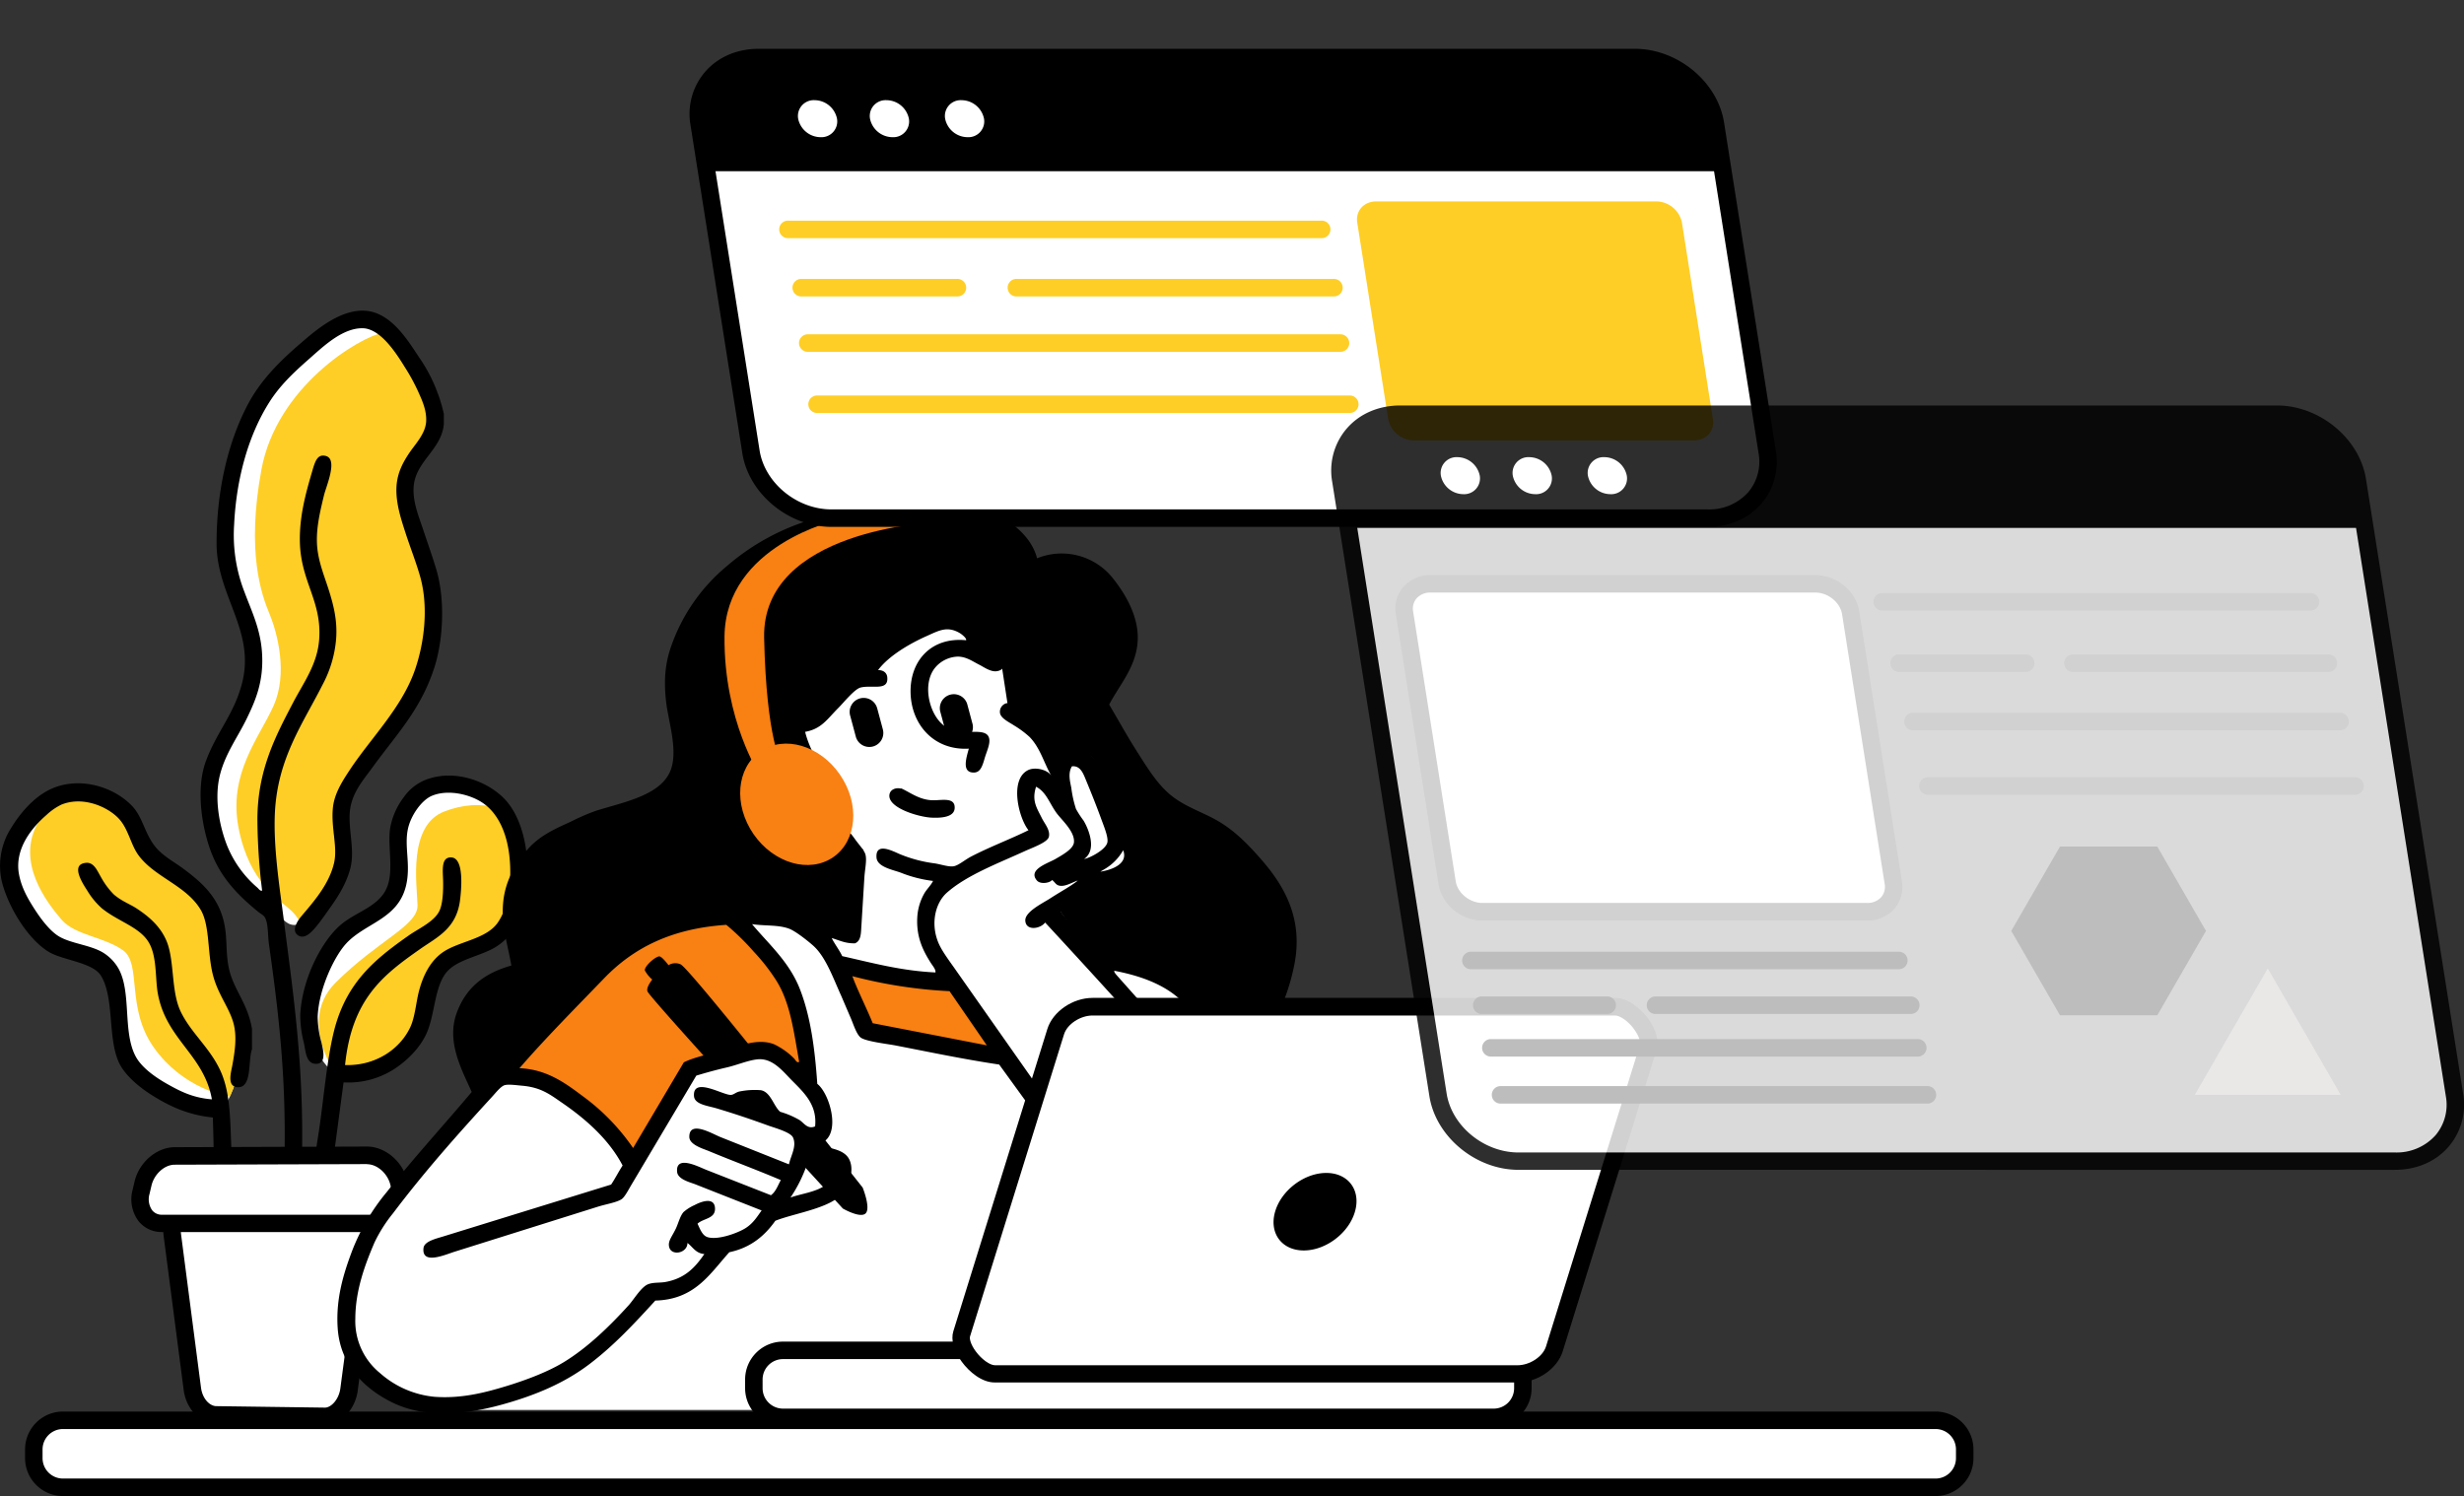 <?xml version="1.0" encoding="UTF-8"?> <svg xmlns="http://www.w3.org/2000/svg" xmlns:v="https://vecta.io/nano" viewBox="0 0 799.01 485.17"><rect x="0" y="0" width="799.01" height="485.17" fill="#333333" stroke="none"/><style>.Q{fill:#fff}.R{fill-rule:evenodd}.S{clip-rule:evenodd}.T{fill:#fece26}</style><defs><clipPath id="A" transform="translate(0 15.83)"><path d="M125.55 330.46c9.31-1.37 10.75-16.69 12.39-26.27s8.91-8.05 19.3-14.37 11.53-28.78 8-40.14-15.48-14.23-27.37-9.67-8.9 23.68-8.71 30.34-12.68 11.25-26.53 25.09 2.4 35 6.77 37.59 6.83-1.2 16.15-2.57z" fill="none" class="S"></path></clipPath><clipPath id="B" transform="translate(0 15.83)"><path d="M78.9 321c.06-10.6-2.74-11.93-5.66-17.58s-.83-16.35-4.54-24.94-12.91-11.25-18.14-16.07-8.18-15-15.87-20.41-21.26 1.09-29.11 14.17 3 26.61 7.37 31.75 13.88 5.59 20 10 .81 18.64 10 31.56 23 16 26.65 16.07 9.25-13.94 9.3-24.55z" class="Q S"></path></clipPath><clipPath id="C" transform="translate(0 15.83)"><path d="M68.78 247.95c-3.51-17.77 6.73-29.43 11.34-39.88s1.28-23.35-1.33-29.67-7.57-20-2.64-46.87 31.53-42.82 39.5-44.41 19.38 15.54 24.76 22.11-3.76 18.1-8.32 28.35 6.16 24.62 8.88 42.52-10.23 37.35-18.33 46.11-10.13 13.22-10.4 25.7-4.56 22.92-12.09 29.86S90 278.59 86 274.78s-13.71-9.07-17.22-26.83z" class="Q S"></path></clipPath><clipPath id="D" transform="translate(0 15.83)"><path d="M556.26 24.33l16.79 106.38c1.88 11.87-6.75 21.49-19.28 21.49H269.58c-12.52 0-24.19-9.62-26.07-21.49L226.72 24.33C224.84 12.46 233.48 2.84 246 2.84h284.19c12.53 0 24.19 9.62 26.07 21.49z" fill="none" class="S"></path></clipPath><clipPath id="E" transform="translate(0 15.83)"><path d="M764.44 140l31.49 199.25c1.87 11.86-6.76 21.48-19.29 21.48H492.39c-12.53 0-24.19-9.62-26.07-21.48L434.83 140c-1.88-11.86 6.76-21.48 19.28-21.48h284.25c12.53-.01 24.2 9.6 26.08 21.48z" fill="none" class="S"></path></clipPath></defs><path d="M125.55 346.29c9.31-1.37 10.75-16.69 12.39-26.27s8.91-8.05 19.3-14.37 11.53-28.78 8-40.14-15.48-14.23-27.37-9.67-8.9 23.68-8.71 30.34-9.35 9.57-23.2 23.41-4.61 33.75 3.45 39.27c4.2 2.88 6.82-1.2 16.14-2.57z" class="Q R"></path><g clip-path="url(#A)" class="R T"><path d="M131.78 353.69c9.32-1.37 10.76-16.7 12.4-26.29s8.91-8.06 19.31-14.38 11.54-28.8 8-40.18-15.49-14.24-27.39-9.68-8.9 23.7-8.71 30.37-12.66 11.3-26.53 25.11 2.41 35 6.78 37.62 6.82-1.2 16.14-2.57z"></path></g><g class="R"><path d="M170.42 290.74q.31-2.44.61-4.87c.52-9.84-1.56-19.74-6.52-25.75s-15.62-10.63-25.14-7.68a15.6 15.6 0 0 0-8.36 6 23.27 23.27 0 0 0-4.49 10.11c-1 6.55 1.79 15.36-2 21.08-3.25 4.86-9.49 6.43-14 10.26-6.13 5.17-12.68 17.67-13.16 29.41a36.28 36.28 0 0 0 1.18 8.91c.6 2.82.69 6.92 4.11 6.79s2-5 1.61-6.85a32.07 32.07 0 0 1-1.25-8.34c.33-9.08 5.4-19.64 9.23-23.8 6.27-6.82 17-7.86 19.5-19.1 1.46-6.6-.67-12.29.52-18 .94-4.51 4.51-9.48 7.82-10.84 5.4-2.23 12.63-.37 16.64 2.44 4.78 3.35 7.54 9.49 8.41 16.65s.23 16.3-3.68 22c-3.76 5.5-12.84 6.09-18 9.77-3.83 2.75-6.29 7.26-7.7 12.95-.81 3.28-1.23 8.12-2.72 11.28-3.5 7.39-11.59 12.56-21.13 12.24 2.2-21.58 12.5-29.32 24.48-37.72 5.38-3.77 11.64-6.53 12.8-15.74.48-3.79 1.35-13.7-2.85-13.88-3.37-.14-2.72 4.26-2.64 7.48s-.07 7.61-1.23 9.94c-1.74 3.5-6.8 5.7-9.93 7.91-10.45 7.37-20.18 14.9-24.2 30.9-2.5 10-3.48 23.76-5.23 34.58-.93 5.72-1.47 11.88-2.2 17.82-.52 4.2-2.89 14.67 1.38 15 3.92.32 3.32-6.83 3.79-10.58l5.34-40.09a27.45 27.45 0 0 0 16.33-4.26c4.08-2.65 8.37-6.72 10.58-11.64 2.84-6.29 2.51-15.68 6.89-20.28 3.65-3.84 10.91-4.83 15.62-7.78 5.48-3.46 7.7-8.32 9.59-16.32z"></path><path d="M78.9 336.83c.06-10.6-2.74-11.93-5.66-17.58s-.83-16.35-4.54-24.94-12.91-11.25-18.14-16.07-8.18-15-15.87-20.41S13.43 258.92 5.58 272s3 26.61 7.37 31.75 13.88 5.59 20 10 .81 18.64 10 31.56 23 16 26.65 16.07 9.25-13.94 9.3-24.55z" class="Q"></path></g><g clip-path="url(#B)" class="R T"><path d="M85.94 331.28c.06-10.6-2.75-11.93-5.68-17.57s-.83-16.34-4.54-24.94-12.92-11.26-18.16-16.07-8.19-15-15.89-20.41-21.28 1.09-29.13 14.17 3 26.61 7.38 31.75 13.89 5.59 20 10 .82 18.63 10 31.56S73 355.83 76.67 355.83s9.21-14 9.27-24.55z"></path></g><g class="R"><path d="M81.71 340.26v-6.61c-1.31-7.73-5.06-11.6-7-17.76-1.56-5-1-10-1.7-14.74-1.4-9.56-7.17-14.68-13.61-19.46-3.1-2.3-6.82-4.2-9.26-7.37-3.31-4.31-3.92-9.45-7.37-13-6.57-6.83-18.77-9.95-28-4.53-4.41 2.59-8.2 6.9-11.15 11.71a22.71 22.71 0 0 0-2.78 18.33c2.29 8 8.26 17.64 14.74 21.73 4.62 2.92 14.5 3.45 17.2 7.93 4.44 7.4 2 20.55 6 28.54 2.07 4 6.59 7.71 10.58 10.2 5.75 3.6 11.65 6.36 19.66 7.18.69 20.82.34 41.94-.57 62.55-.13 3-.36 6.18 3 5.86 2-.19 2.29-1.9 2.46-5.1.38-7.54.75-16.1.75-22.3 0-10.37.79-20.09.38-30.43-.43-10.71-.33-19.41-4-26.65-3.5-7-9.28-11.66-12.47-18.33-3.05-6.38-2-16-4.35-22.3-1.94-5.1-5.88-8.46-10-11.15-2.12-1.38-4.9-2.36-7.37-4.54a25 25 0 0 1-4.16-5.67c-1.13-1.87-2.17-4.73-4.73-4.53-5.16.4-1.4 6.33.38 9.07a24.48 24.48 0 0 0 4.66 5.65c5.37 4.4 12.64 6.14 15.49 11.53 2.4 4.53 1.85 11.2 2.65 15.87 2.59 15.15 15 20 17.57 34.58-6-.48-10-2.45-14.36-4.91-3.86-2.16-8.41-5.32-10.39-9.07-4.21-8-1.29-20.67-5.48-28.34a14.6 14.6 0 0 0-5.1-5.29c-4.09-2.46-10.46-2.91-14.36-5.29-3-1.84-5.88-5.8-7.75-8.69-2.25-3.49-4.28-7-5.1-11.34-1.61-8.47 4.48-15.48 8.88-19.27a19.45 19.45 0 0 1 4.91-3.4c7.22-2.89 15.32.94 18.71 4.72 3 3.34 3.72 8.28 6.24 11.72 5.25 7.17 15.55 9.79 20.22 17.77 3 5.19 2.08 14.29 4 21.35 1.72 6.46 5.72 11 6.8 16.25.81 3.95.28 8-.57 12.66-.42 2.31-1.83 6.84 1.51 7.18 5 .49 3.49-8.48 4.84-12.31z"></path><path d="M68.78 263.78c-3.51-17.77 6.73-29.43 11.34-39.88s1.28-23.35-1.33-29.67-7.57-20-2.64-46.87 31.53-42.82 39.5-44.41 19.38 15.54 24.76 22.11-3.76 18.1-8.32 28.35 6.16 24.62 8.88 42.52-10.23 37.35-18.33 46.11-10.13 13.22-10.4 25.7-4.56 22.92-12.09 29.86S90 294.42 86 290.61s-13.71-9.07-17.22-26.83z" class="Q"></path></g><g clip-path="url(#C)" class="R T"><path d="M77.39 268.66c-3.52-17.77 6.73-29.43 11.35-39.83s1.29-23.34-1.32-29.67-7.59-20-2.65-46.86 31.57-42.86 39.55-44.47 19.41 15.54 24.79 22.11-3.77 18.1-8.33 28.34 6.17 24.62 8.89 42.52-10.24 37.34-18.35 46.11-10.14 13.22-10.41 25.7-4.56 22.92-12.11 29.86-10.18-3.19-14.19-7-13.71-9.05-17.22-26.81z"></path></g><path d="M143.93 137.47v-3.21a51.94 51.94 0 0 0-8.13-18.52c-3.33-5.06-7.18-11.13-12.85-13.79-9.53-4.48-20 4.66-25.32 9.26-6.72 5.76-13 11.93-17.2 19.84-6.15 11.59-10.2 27.23-10.2 45.16 0 16.94 12.57 28.16 8.31 45.16-2.53 10.1-8.09 15.68-11.72 25.32-3.72 9.89-.94 23.74 2.27 31.18 3.31 7.65 8.61 12.9 14.55 17.76 1.1.9 2 1.16 2.45 2.27.94 2.18.73 5.45 1.13 8.32 2.81 19.79 5.11 39 5.11 61.41s-1.15 41.88-2.84 63.49c-.27 3.4-.34 6.78 2.45 6.8 2.47 0 3-3 3.21-6.23 1.5-21.62 2.85-41.45 2.85-63.68 0-26.32-3.17-47.75-6-69.92-1.47-11.33-3.41-23.9-2.84-34.77.94-17.64 9.23-28.91 15.5-41.38A37.93 37.93 0 0 0 109 207.2c.45-6.12-.88-11.08-2.45-16.06-1.48-4.69-3.62-9.6-3.78-15.31-.15-5.17 1.11-10.27 2.27-15.12.71-3 4.68-11.86.57-12.85-2.56-.62-3.35 1.4-4.35 4.91-2 6.85-4.32 14.82-4 23.62.51 12.58 7.14 18.68 6.24 31-.58 8-5 13.91-8.32 20.22-5.75 11-11.67 22-11.71 38.17A197.76 197.76 0 0 0 85 288.83c-.63.23-1.17-.64-1.51-.94a35.4 35.4 0 0 1-9.83-13.61c-2.44-6.18-4.34-15.38-2.27-23.24 1.83-6.92 5.8-12.14 8.69-18.14 2.79-5.78 5.4-11.8 4.91-20.79-.43-8-3.42-13.93-5.67-20a50.9 50.9 0 0 1-3.4-21.92c.73-15.36 4.79-29.36 11.51-39.9 3.27-5.12 7.44-9.16 12.28-13.42 4.38-3.84 9.63-9 15.49-10.2a11.2 11.2 0 0 1 3-.19c5.43.64 10.12 7.79 13 12.47a63.65 63.65 0 0 1 4.35 7.93c1.32 2.92 2.85 6.21 2.64 9.83-.23 4-3.65 7.46-5.48 10.2-2 3-4 6.53-4.16 11.34-.17 5.22 1.58 10.33 3 14.74 1.51 4.62 3.27 9.11 4.53 13.42 3 10 1.58 21.87-1.51 30.8-4.3 12.4-14.31 22.12-21.16 32.5-2.45 3.71-5.07 7.77-5.48 12.47-.58 6.61 1.62 12.55.38 17.76-1.62 6.84-6.48 12.34-10.59 17.2-1.51 1.79-3.07 4.6-1.32 6 2.29 1.89 4.81-1 6.42-3s3-4.05 4.16-5.67c2.24-3.14 5.23-7.56 6.62-12.85 1.5-5.77-.59-12.08-.19-18 .42-6.29 4.36-10.58 7.37-14.74 7.67-10.61 15.85-18.84 20.22-32.88 2.75-8.85 3.31-21.56.57-31-1.2-4.14-2.8-8.56-4.35-13.23-1.4-4.23-3.69-9.56-3-14.74 1.08-7.75 9.02-11.46 9.71-19.56z" class="R"></path><path d="M55.94 400.83l6.45 49.58c.63 4.82 4.13 8.48 7.85 8.4l35.21.48c3.64-.08 7.1-3.92 7.75-8.69l6.6-50.13c1.06-8-2.09-14.79-7.14-14.78l-49.23.14c-5.21 0-8.54 7-7.49 15z" class="Q"></path><path d="M70.3 461.69c-5.21.16-9.91-4.64-10.73-10.86l-6.45-49.58c-.78-6 .54-11.64 3.55-15.06a8.85 8.85 0 0 1 6.75-3.22l49.23-.07a8.53 8.53 0 0 1 6.53 3.11c2.94 3.35 4.21 8.91 3.42 14.88l-6.6 50.13c-.83 6.13-5.44 11-10.6 11.15zm42.35-73.13l-49.22.07a3.26 3.26 0 0 0-2.5 1.29c-1.88 2.15-2.75 6.31-2.19 10.59l6.45 49.58c.48 3.6 2.9 6 5.08 5.93l35.1.48c2 0 4.52-2.62 5-6.23l6.63-50.14c.57-4.24-.24-8.32-2.06-10.39a3 3 0 0 0-2.27-1.18z"></path><path d="M46.37 383.83l-.63 2.68c-1.29 5.52 1.72 10.24 6.8 10.24h70.47c5.18 0 8.29-4.78 7-10.36l-.62-2.7c-1.18-5.1-5.8-9-10.39-9l-62.38.2c-4.51.01-9.08 3.94-10.25 8.94z" class="Q R"></path><path d="M44.91 395.99A11.8 11.8 0 0 1 43 385.88l.63-2.68c1.45-6.24 7.16-11.14 13-11.16l62.37-.21c5.92 0 11.68 4.91 13.13 11.2l.62 2.7a11.88 11.88 0 0 1-2 10.15 9.75 9.75 0 0 1-7.79 3.68H52.49a9.52 9.52 0 0 1-7.58-3.57zM119 377.52l-62.38.2c-3.27 0-6.63 3.05-7.5 6.78l-.63 2.68a6.22 6.22 0 0 0 .84 5.3 3.93 3.93 0 0 0 3.2 1.46H123a4.12 4.12 0 0 0 3.36-1.53 6.28 6.28 0 0 0 .88-5.35l-.62-2.7c-.87-3.76-4.27-6.8-7.61-6.8z"></path><g class="R"><path d="M438.52 415.83l-39.31-72.57s18.2-26.39 19.09-40.26-15.52-31.77-32.69-39.69-28.54-37-28.54-37 8.74-8.42 10-18.9-7.07-19.23-15.3-24.38-17.77-.95-17.77-.95-3-12-15.31-15.69c-8.11-2.45-12.89 4-17.58 5.48s-10.5-2.84-19.09-4.91-28.21 4.8-42.72 16.63-23.7 32.41-19.27 50.46-8.46 24.78-17.37 27.78-26.28 9.52-33.83 18.14 1.32 32.13 1.32 32.13-14.9 6.77-18.9 16.63 4.75 25.15 4.75 25.15-4 7.25-16.25 19.47-25.42 32-27 55.18 33.5 28.72 33.5 28.72H411.5z" class="Q"></path><path d="M419.62 300.19c-1.33-16.19-27-33-38.74-38s-22.68-33.45-22.68-33.45 7-9.45 9.64-16.63-.4-12.94-10.58-24.38-21.36-3.78-21.36-3.78-3.12-9.94-12.09-14.36-15.07-.05-20.6 2.46-12.36-3.63-24.19-4-23.95 3.14-43.85 19.66-14.35 38.12-13.61 51.25-5.77 17.09-18.52 22.49-26.95 9.7-32.89 18.71.19 33.83.19 33.83-9.91-.35-16.63 11.91 4.73 27.21 4.73 27.21 32.74-34.44 42.71-43.47 14.64-10 30.8-13.42 45.36 5.86 45.36 5.86l2.69-26.46-5.67-4.53s-5.36-.75-13-1.33-7.41-4.46-8.13-12.09 11.91-6 11.91-6l-5.48-16.63 4.16-.37s6.9-4.53 16.82-17 27.54-18.83 29.11-17 15.12 15.31 15.12 15.31l2.16 14.1a41.25 41.25 0 0 1 9.64 6.61c5.67 4.93 9.26 12.66 9.26 12.66s3-3.62 6.62-4.35 4.91 10.4 4.91 10.4a5.08 5.08 0 0 1 5.48 0c2.87 1.83 4.39 20.53 5.1 24.57s-3.5 4.9-9.64 6.61-14.93 8.5-14.93 8.5l13.8 19.09s12.16-4.91 25.13 4.73c6.21 4.61 20.79 23.43 20.79 23.43a51.58 51.58 0 0 0 16.46-42.14z"></path><path d="M226.53 346.43c2.31-1.79 16-7.34 21.92-6.8s15.12 10.58 15.12 10.58-4.59-23.55-8.88-33.45-15.87-18.52-15.87-18.52a110.6 110.6 0 0 0-27.21 4.91c-13.13 4.4-49 45.55-49 45.55s17.13-2.25 31.94 13.8a178.84 178.84 0 0 1 12.66 15.69s17.01-29.96 19.32-31.76zm98.07-1.99l-44-9.07-8.69-23.81 37 8.32c2.08.55 15.69 24.56 15.69 24.56z" fill="#f98012"></path><path d="M163.16 292.75c.64-7 3.82-12.3 7.37-16.63 3.89-4.76 8.55-6.92 14.55-9.64a70.18 70.18 0 0 1 8.31-3.59c8.83-2.74 20.31-4.87 23.81-12.47 2.91-6.29-.34-16-1.13-22.3-.9-7.17-.45-13 1.7-18.89a59 59 0 0 1 18-25.7 74.89 74.89 0 0 1 28.34-15.31c6.28-1.72 11.53-2.91 18.9-2.08a70.77 70.77 0 0 1 9.26 1.7c2.77.69 5.85 1.95 9.26 1.7 5.76-.42 9.23-5.37 16.06-4.16 8.34 1.48 16.73 7.87 18.7 15.68a21.19 21.19 0 0 1 24.71 6.63c4.23 5.33 8.16 12.38 7.94 19.65-.27 8.74-5.87 14.64-9.26 21.16 3 5.08 5.86 10.28 9.07 15.31 3.06 4.78 6.22 10.09 10.58 13.79 4.68 4 10.58 5.69 15.69 8.69s9.06 6.92 13 11.34c7.52 8.37 14.84 19.3 11.71 35.15-2.72 13.79-8.61 23.05-16.06 32.69 9.95 15.51 18.89 30.71 28.34 46.11 3.13 5.1 6.64 10.24 9.26 15.68 3.57 7.43 7.17 16.27 6.42 25.89a27.47 27.47 0 0 1-11.91 20.41 27.84 27.84 0 0 1-11.15 4.91c-4.23.64-10.5-.28-14.92-.95s-8.62-1.57-13.61-2.65c-3-.65-11.45-1.21-11.15-5.1.27-3.55 5.63-1.87 7.94-1.32 3.83.91 6.09 1.37 9.63 2.08 7.4 1.47 13.65 3.25 20.79 2.46.41 0 1.58-.29 1.89-.38 11.76-3.22 19.31-14.65 15.87-29.67-1.95-8.49-5.28-13.45-9.83-19.09l-18-21.54c-24.64-28.48-48.98-55.78-74.34-83.13-1.5 2.06-6.19 2.82-6.42-.57-.21-2.89 5.57-5.65 7.94-7.18 3.65-2.37 7.05-4.16 9.07-5.86-1.53.44-3.79 1.92-5.67 1.7-1.46-.17-1.56-1.05-2.65-1.89-.75 1-3.8 1.48-4.91.19-3.1-3.59 3.54-5.58 6-7s5.89-3.34 6-5.48c.26-3.48-4-7.16-5.67-9.45-2.32-3.21-3.32-6.8-6.62-8.5-1.48 4.59.26 6.89 1.89 10.21.88 1.77 2.75 3.84 2.27 6-.39 1.82-5.16 3.46-7.94 4.73-8.49 3.89-18.63 7.68-25.13 13.41-3.66 3.22-5.36 9.79-2.84 16.06 1.18 2.94 3.85 6.33 6 9.45l38.36 54.61c1.25 1.74 6.35 7 5.67 9.83a2.73 2.73 0 0 1-2.64 1.89c-1.92 0-3.11-2.32-4.16-3.78l-23.44-32.31c-11.64-1.74-22.29-4-33.82-6.23-2.38-.45-9.18-1.24-11-2.46-1.45-1-2.46-4.47-3.41-6.61l-3-7c-2.56-5.62-5-12.63-9.07-16.25-1.78-1.6-5.76-4.72-7.75-5.48-3.55-1.36-7.92-.87-12.09-1.51 5.16 6.24 12 12.1 15.49 21s4.88 19.38 5.67 30.8c4.55 3.56 8.63 19.37-1.13 19.65 4.53 1.15 9.8 1.33 11.52 4.91 2 4.21-.83 9.87-3.4 12.09-4.56 3.95-14.87 5.47-20.6 7.75-3.47 4.9-8 8.74-14.92 10.2-6.29 6.94-11.11 15.35-24 15.68-6.81 7.47-13.37 14.54-21.35 20.6s-17.41 10.14-28.73 13.23c-11.86 3.24-24.58 4.4-35.15-.76-9-4.38-17-12.15-17.77-24.19-.64-9.66 2-17.9 4.73-25.13a68.56 68.56 0 0 1 11.15-18.9c9.08-11.48 18.45-21.64 27.59-32.5-3.33-7.39-8.22-16.32-4.91-25.51 3-8.32 8.91-13 17.76-15.49-1.17-6.92-3.34-12.93-2.66-20.38zm-6.05 57.08c7.25-7.13 14.08-15.21 21.73-22.86 7.3-7.3 13.94-16.22 22.48-21.92 8.75-5.83 20.54-9.61 33.83-10.58 14.13-1 26.59 1.79 38.55 5.1.63-6.74.86-13.88 1.51-20.6a38.57 38.57 0 0 0-3.4-4.34c-11.33 2.84-21.22-2.79-23-11-1.61-7.18 4-13.46 11.15-13.6-.89-4.55-6-9.75-4.54-14.74.81-2.82 3.73-2.5 6.62-4 1.63-.83 3.22-3 4.91-4.73 7.55-7.55 15.64-17.1 25.51-22.48 1.8-1 4.09-2.18 6.42-3.21 2.06-.9 4.76-2.39 6.8-2.64 2.64-.34 7 1.36 8.88 2.64 3.2 2.14 6.17 6.56 8.69 10 1.32 1.81 4.14 6.17 0 6.8-2 .31-4.28-1.38-5.67-2.08-2.21-1.11-4.24-2.64-7-2.65a10 10 0 0 0-7.18 3.4c-4.86 5.6-1.78 16.81 3.78 19.65a16.59 16.59 0 0 0 6.8 1.32c2.76.12 6.3-.44 6.8 2.27.34 1.84-.89 4.23-1.51 6.43-.75 2.64-1.46 4.49-3.41 4.53-4.19.1-2.44-4.93-1.7-7.75-11.46.65-18.75-8-18.89-18.33s6.84-17.94 18-16.82c.29-.56-1.29-1.92-2.27-2.46-3.95-2.18-6.51-.69-10.58 1.13-5.85 2.62-12.34 6.53-15.69 11 1.88 0 2.92 1 3 2.46.33 4.43-5 2.26-8.69 3.21-2 .52-5.55 5-7.19 6.61-3.64 3.64-5.45 6.81-10.77 7.75 1 4.08 2.92 7.53 4.72 11.34.6 1.26 1.43 2.73 1.33 4-.33 4-6.9 2-10 3.59a5.77 5.77 0 0 0-2.84 5.86c.37 3 4.76 6.95 7.94 7.37a31 31 0 0 0 6-.19c1.92-.16 4.21-.71 5.67-.38s2.75 2.42 3.77 3.78c1.18 1.57 2.72 3.26 3 4.53.45 1.84-.2 4.61-.38 7.37l-.94 15.31c-.19 2.47 0 5.13-2.08 6-3.18.09-5.14-1-7.56-1.7.73 1.61 2.46 3.84 3.4 5.86 9.69 2.15 18.94 4.75 30.23 5.29.18-1-1-2.23-1.7-3.4-2.28-3.65-4.67-8.2-4.16-14.93a17.68 17.68 0 0 1 2.08-7c.86-1.62 2.33-2.9 3-4.35a41.36 41.36 0 0 1-10.39-2.65c-2.49-.95-7.7-1.81-7.94-4.91-.39-5.17 5.28-2.09 7.56-1.13a44 44 0 0 0 11.34 3c2 .31 4.37 1.16 6 .95s3.68-2.09 5.86-3.21c6.25-3.23 12.73-5.63 18.52-8.5-3.2-4-6.24-16.37-.19-19.46 2.17-1.11 6.1-.32 7.56 1.7-2.31-3.88-3.48-8.83-7-12.47a32.13 32.13 0 0 0-5.1-3.78c-1.68-1.1-4.38-2.33-4.53-4.16a2.87 2.87 0 0 1 2.08-3c2.47-.43 4.69 2 6.23 3 4.67 3.13 9 7.59 11 13a9.28 9.28 0 0 1 13.6 6.61c6.61-1.24 8.11 7.3 9.64 11.91 2.28 6.91 5.79 17.93-.57 22.3-3.44 2.37-8.17 2.69-12.09 4.53s-6.77 4.59-10.2 6.24a76.44 76.44 0 0 0 5.48 6.43c1.66 1.85 3.86 5.23 5.85 6 2.22.9 6 .88 8.32 1.32 7.94 1.52 14.83 4.13 20.41 8.5 7.42 5.82 10.84 13.92 16.44 22.11 7-9.09 13.26-19.11 14.37-32.69 1.18-14.57-8.09-23.4-15.69-31-4.16-4.17-9.09-6.57-14.55-9.07-10.87-5-16.51-13.74-22.86-24-1.38-2.23-2.9-4.83-4.35-7.37-1.2-2.12-3.79-5.61-3.77-7.94 0-1.46 1.42-3.17 2.45-4.72 3-4.56 8.26-11.36 7-19.09a30.31 30.31 0 0 0-8.12-15.3c-3.91-3.81-11.24-4.74-17.2-2.65-1.68.59-3 1.52-4.34 1.32-3.37-.49-2.59-6.25-3.78-8.5-1.5-2.83-8.81-7.86-12.85-8.31-3.72-.42-6.21 1.54-8.88 2.64a18.31 18.31 0 0 1-7 1.7c-8.62.14-14.23-4.29-23.43-3.78a62.6 62.6 0 0 0-25.89 7.75 66.25 66.25 0 0 0-18.7 14.93c-4.91 5.61-9.94 13.74-11.34 22.3-1.64 10 3 19.15 2.27 30.42-1 14.87-16.63 17.37-29.86 21.92-2.82 1-5.9 2.61-9.07 4-8.42 3.61-16.16 10.95-16.25 22.49a56.24 56.24 0 0 0 1.55 10.76c.66 3.22 2.39 7.76 2.08 9.83s-2.84 2.58-5.48 3.4a33.2 33.2 0 0 0-6.42 2.46c-3.56 2.13-8.34 7.93-7.75 14.74.42 5.16 3.08 8.27 4.53 13.57zm190.48-101.3c-1.33 2.2-.61 4.86-.19 7a36.72 36.72 0 0 0 1.51 6.8 31 31 0 0 0 2.45 3.78c1.77 2.94 4.36 9.57.19 12.47 1.78-.28 7.17-3.06 7.56-5.48.28-1.73-1.14-5.13-1.89-7.18-1.62-4.45-3.27-8.58-5.1-13-.85-2.09-1.82-4.72-4.53-4.39zm16.63 27.21a16.61 16.61 0 0 1-6.24 6.24c-.9.6-1.72.82-.38.57 2.75-.52 8.33-2.32 6.62-6.81zm-128.69 24.19c-17.92 1.19-30.2 7.54-39.68 17.39-9.29 9.64-18.85 19.23-27.4 29.1 9.51.4 15.69 5.49 21.54 9.83a69.3 69.3 0 0 1 15.31 16.06l16.44-27.78c2.89-1.46 7.23-2.47 11.71-3.59 5.62-1.4 12-4.46 17.58-2.27a23.28 23.28 0 0 1 6.42 4.54c.47.43.9 1.67 1.7 1.13-1.8-10.12-2.92-19.13-7.37-26.27a63 63 0 0 0-7.37-9.45 79.62 79.62 0 0 0-8.88-8.69zm125.85 14.9c-.33.26.63 1.33 1.14 1.89l53.29 59.9c.21.25 1.73 2.09 1.32 1.14l-24-38.93c-2.75-4.26-5.26-8.86-8.31-12.47-5.42-6.38-13.9-9.71-23.44-11.53zm-85 1.7c1.77 4.78 4.54 10.2 6.62 15.3l37 7.18-12.09-17.57a152.66 152.66 0 0 1-31.56-4.88zm-74.48 61.45c-4.29-8.22-11.6-14.8-19.46-20.22-4.17-2.87-7-5.14-13.23-5.67-1.8-.16-4.18-.5-5.48-.19s-3 2.54-4.16 3.78c-11.34 12.38-22 24.37-32.12 37.79a47.41 47.41 0 0 0-6 9.45c-3 7-6.2 15.4-6.23 24.75a21.73 21.73 0 0 0 7.94 17.57 31.07 31.07 0 0 0 17.76 7.75c8.7.63 16.27-1.35 23.05-3.4 6.58-2 13.53-4.62 18.71-7.75 7.78-4.71 14.94-11.67 21.16-18.52 1.69-1.86 4-5.85 6.23-6.8 1.69-.71 3.89-.44 5.67-.76 6.44-1.15 9.69-4.77 12.66-9.07-2.8-.22-3.75-2.3-5.48-3.59 0 3.44-5.58 4.43-6 .94-.24-1.75 1.1-3.17 2.27-5.67.78-1.66 1.33-4 2.46-5.29a13.89 13.89 0 0 1 3.59-2.27c2.19-1.18 6.53-2.74 6.62 1.13.07 3.36-3.79 3.14-5.67 4.91.8 1.72 1.55 3.8 3.21 4.35 3.11 1 9-1 11.91-2.64s4.35-4.23 5.67-6l-21.55-8.5c-1.66-.64-5.63-1.59-5.86-4-.53-5.58 6.87-1.71 9.26-.75l21.16 8.31c1.58-1.13 2.24-3.17 3.21-4.91-7.66-3.27-15.14-6-23.43-9.45-1.81-.74-6.2-2-6.24-4.54-.08-5.55 7.52-1 10 0l22.3 8.88c.63-2.86 2.58-5.85 1.33-8.69-.73-1.66-5.48-3-7.75-3.78-5.84-2.12-10.8-3.81-17-5.67-3-.89-7.18-1.28-7.37-4-.44-6.37 9.35-.31 11.91-.38 1 0 1.6-.88 3-1.14a24.92 24.92 0 0 1 6.8-.38c3.21.62 4.09 5.16 6.24 7a27.57 27.57 0 0 1 6.23 2.65c1.4.83 2.6 3.17 5.1 2.08.71-6.87-3.46-10.82-7.37-14.74-3-3-6.35-7.52-11.34-7-3.11.33-6.56 1.85-10 2.64s-6.77 1.72-9.82 2.64l-21 35.34c-.89 1.47-2.15 4-3.21 4.72-1.62 1.09-5.21 1.65-7.75 2.46l-46.3 14.55c-3.05.94-10.83 4.48-10.2-1.14.24-2.16 3.87-3 6.42-3.78l54.42-16.82c1.3-1.93 2.41-4.16 3.73-6.18zm60.1-1.33a45.46 45.46 0 0 1-5.67 11.72c5.26-1.92 13.93-2.07 14.17-9.64a24.51 24.51 0 0 0-8.5-2.08zm30-120.94c-1.68-.35-3.4.42-3.59 2.08-.49 4.23 9.46 7.15 13.6 7.37 3.31.17 7.36-.17 7.56-3 .27-3.94-4.62-2.45-7.56-2.65-4-.26-6.69-2.4-9.63-3.78-.07-.06-.24.01-.38-.02zm-27.56 2.84c-2.87-.14-6.8-1-7 1.89s3.24 2.49 7 2.65c3 .13 7.77 1.16 7.37-2.46-.31-2.89-4.05-1.92-7.37-2.08z"></path><path d="M259.66 371.06a7.82 7.82 0 0 0 2.7-1.12 10 10 0 0 0 3-3l14.38 18.2s2.65 6.51 1 8.32-7.42-1.52-7.42-1.52l-14.83-16.19a5.88 5.88 0 0 0 1.17-4.69zm-45.98-60.9c.59-.12 1.82 1.18 3.11 2.85a4.11 4.11 0 0 1 4-.22c1.63 1 11.7 13.16 23.07 27.25a6.51 6.51 0 0 0-2.69 1.54c-.41.39-.83.76-1.26 1.12a10.32 10.32 0 0 0-3.88.45 14.42 14.42 0 0 0-4.62 2.79c-11.58-12.81-21.12-23.53-21.45-24.43s.38-2.28 1.54-3.84a10.91 10.91 0 0 1-2.39-2.94c-.23-1.21 2.99-4.23 4.57-4.57z"></path></g><path d="M493.82 447.37v2.84a9.45 9.45 0 0 1-9.45 9.45H253.91a9.45 9.45 0 0 1-9.45-9.45v-2.84a9.45 9.45 0 0 1 9.45-9.45h230.46a9.45 9.45 0 0 1 9.45 9.45z" class="Q"></path><path d="M241.62 450.21v-2.84c.011-6.781 5.509-12.274 12.29-12.28h230.46c6.781.006 12.279 5.499 12.29 12.28v2.84c-.011 6.781-5.509 12.274-12.29 12.28H253.91c-6.781-.006-12.279-5.499-12.29-12.28zm12.29-9.45a6.62 6.62 0 0 0-6.62 6.61v2.84a6.62 6.62 0 0 0 6.62 6.61h230.46a6.62 6.62 0 0 0 6.62-6.61v-2.84a6.62 6.62 0 0 0-6.62-6.61z"></path><path d="M637.1 470.05v2.84a9.45 9.45 0 0 1-9.45 9.45H20.42a9.45 9.45 0 0 1-9.42-9.45v-2.84a9.45 9.45 0 0 1 9.45-9.45h607.2a9.45 9.45 0 0 1 9.45 9.45z" class="Q"></path><path d="M8.13 472.89v-2.84c.011-6.781 5.509-12.274 12.29-12.28h607.23c6.781.006 12.279 5.499 12.29 12.28v2.84c-.011 6.781-5.509 12.274-12.29 12.28H20.42c-6.781-.006-12.279-5.499-12.29-12.28zm12.29-9.45a6.62 6.62 0 0 0-6.62 6.61v2.84a6.62 6.62 0 0 0 6.62 6.61h607.23a6.62 6.62 0 0 0 6.62-6.61v-2.84a6.62 6.62 0 0 0-6.62-6.61z"></path><path d="M534.52 339.57L504 437.47c-1.4 4.47-6.75 8.09-12 8.09H322.67c-5.22 0-12.21-8.54-10.82-13l30.48-98c1.39-4.47 6.75-8.09 12-8.09h169.41c5.26.03 12.16 8.63 10.78 13.1z" class="Q"></path><path d="M311.87 441.61c-2.59-3.52-3.59-7.13-2.72-9.9l30.48-98c1.76-5.66 8.21-10.09 14.68-10.09h169.43c4.24 0 8.31 3.48 10.72 6.74 2.62 3.57 3.63 7.21 2.76 10l-30.48 97.9c-1.77 5.65-8.21 10.08-14.68 10.08H322.67c-4.28.06-8.39-3.45-10.8-6.73zm42.44-112.28c-4 0-8.24 2.79-9.27 6.1l-30.49 98c-.2.65.13 2.48 1.88 4.85 1.88 2.55 4.56 4.48 6.23 4.48h169.4c4 0 8.24-2.79 9.27-6.1l30.48-97.9c.21-.67-.14-2.54-1.92-5s-4.5-4.43-6.15-4.43z"></path><g class="R"><path d="M439.37 392.96c-2 6.94-9.45 12.57-16.59 12.57s-11.31-5.63-9.3-12.57 9.45-12.57 16.6-12.57 11.31 5.63 9.29 12.57zM284.51 229.91l1.76 6.57a4.54 4.54 0 1 1-8.77 2.35l-1.76-6.57a4.54 4.54 0 1 1 8.76-2.35z"></path><g fill="#f98012"><path d="M273.46 252.94c5.74 9.94 3.64 21.55-4.71 25.92s-19.76-.14-25.5-10.09-3.63-21.55 4.75-25.94 19.72.17 25.46 10.11z"></path><path d="M285.22 167.15c-4.34-.18-13.8 1.51-13.8 1.51s-36.23 8.18-36.48 37.8c-.23 27.3 11.52 45 11.52 45l7-3.78s-4.94-7.67-5.67-40.82C247 171.65 303 169.42 303 169.42s-13.44-2.1-17.78-2.27z"></path></g><path d="M313.63 228.29l1.76 6.57a4.54 4.54 0 0 1-8.76 2.35l-1.76-6.57a4.54 4.54 0 0 1 8.76-2.35z"></path></g><path d="M556.26 40.16l16.79 106.38c1.88 11.87-6.75 21.49-19.28 21.49H269.58c-12.52 0-24.19-9.62-26.07-21.49L226.72 40.16c-1.88-11.87 6.76-21.49 19.28-21.49h284.19c12.53 0 24.19 9.62 26.07 21.49z" class="Q"></path><path d="M240.72 146.98L223.92 40.6a20.93 20.93 0 0 1 4.61-17.16c4.19-4.91 10.39-7.61 17.47-7.61h284.19c13.81 0 26.81 10.72 28.87 23.89l16.79 106.38a20.93 20.93 0 0 1-4.6 17.16c-4.19 4.9-10.4 7.61-17.48 7.61H269.58c-13.84-.04-26.79-10.72-28.86-23.89zM246 21.5a16.89 16.89 0 0 0-13.16 5.62 15.36 15.36 0 0 0-3.32 12.6l16.8 106.38c1.67 10.53 12.1 19.1 23.27 19.1h284.19a16.89 16.89 0 0 0 13.16-5.62 15.35 15.35 0 0 0 3.32-12.59L553.46 40.6c-1.67-10.54-12.11-19.1-23.27-19.1z"></path><g clip-path="url(#D)" class="R"><path d="M601.63 55.52H193.48L184.71 0h408.15z"></path></g><path d="M319.09 38.49a5.13 5.13 0 0 1-5.36 6 7.48 7.48 0 0 1-7.25-6 5.12 5.12 0 0 1 5.35-6 7.49 7.49 0 0 1 7.26 6zm-24.36 0a5.12 5.12 0 0 1-5.35 6 7.49 7.49 0 0 1-7.26-6 5.13 5.13 0 0 1 5.36-6 7.48 7.48 0 0 1 7.25 6zm-23.31 0a5.12 5.12 0 0 1-5.35 6 7.48 7.48 0 0 1-7.25-6 5.13 5.13 0 0 1 5.36-6 7.48 7.48 0 0 1 7.24 6z" class="Q R"></path><path d="M610.53 198h138.86a2.84 2.84 0 0 0 0-5.67H610.53a2.84 2.84 0 1 0 0 5.67zm5.47 19.91h40.71a2.84 2.84 0 1 0 0-5.67H616a2.84 2.84 0 1 0 0 5.67zm56.37 0h82.5a2.84 2.84 0 1 0 0-5.67h-82.5a2.84 2.84 0 1 0 0 5.67zm-52.21 18.92H759a2.84 2.84 0 0 0 0-5.67H620.16a2.84 2.84 0 0 0 0 5.67zm4.84 20.91h138.86a2.84 2.84 0 0 0 0-5.67H625a2.84 2.84 0 0 0 0 5.67z"></path><path d="M600.12 198.77l13.82 87.5c.83 5.21-3 9.43-8.46 9.43H480.71c-5.5 0-10.62-4.22-11.45-9.43l-13.82-87.5c-.82-5.21 3-9.43 8.47-9.43h124.76c5.51 0 10.63 4.22 11.45 9.43z" class="Q"></path><path d="M466.46 286.71l-13.82-87.5a10.76 10.76 0 0 1 2.39-8.81 11.6 11.6 0 0 1 8.88-3.9h124.76c6.94 0 13.2 5.2 14.25 11.83l13.82 87.5a10.75 10.75 0 0 1-2.38 8.81 11.58 11.58 0 0 1-8.88 3.9H480.71c-6.93 0-13.19-5.2-14.25-11.83zm-2.55-94.54a5.85 5.85 0 0 0-4.57 1.91 5.18 5.18 0 0 0-1.1 4.24l13.82 87.51c.61 3.82 4.57 7 8.65 7h124.77a5.86 5.86 0 0 0 4.57-1.91 5.16 5.16 0 0 0 1.1-4.25l-13.82-87.5c-.61-3.82-4.57-7-8.65-7z"></path><g class="T"><path d="M545.41 72.19l10.05 63.77c.6 3.8-2.16 6.88-6.16 6.88h-90.8a8.59 8.59 0 0 1-8.33-6.88l-10.05-63.77c-.6-3.8 2.16-6.87 6.16-6.87h90.8a8.59 8.59 0 0 1 8.33 6.87z" class="R"></path><path d="M255.68 77.23h172.74a2.84 2.84 0 1 0 0-5.67H255.68a2.84 2.84 0 1 0 0 5.67zm3.97 18.9h50.65a2.84 2.84 0 1 0 0-5.67h-50.65a2.84 2.84 0 0 0 0 5.67zm70.11 0h102.63a2.84 2.84 0 1 0 0-5.67H329.76a2.84 2.84 0 1 0 0 5.67zm-67.65 17.96h172.74a2.84 2.84 0 0 0 0-5.67H262.11a2.84 2.84 0 1 0 0 5.67zm3.02 19.84h172.74a2.84 2.84 0 0 0 0-5.67H265.13a2.84 2.84 0 1 0 0 5.67z"></path></g><g opacity=".82"><path d="M764.44 155.83l31.49 199.25c1.87 11.86-6.76 21.48-19.29 21.48H492.39c-12.53 0-24.19-9.62-26.07-21.48l-31.49-199.25c-1.88-11.86 6.76-21.48 19.28-21.48h284.25c12.53-.01 24.2 9.6 26.08 21.48z" class="Q"></path><path d="M463.52 355.51L432 156.26a20.9 20.9 0 0 1 4.6-17.15c4.19-4.91 10.4-7.61 17.48-7.61h284.28c13.84 0 26.8 10.71 28.87 23.87l31.49 199.25a20.9 20.9 0 0 1-4.61 17.15c-4.19 4.91-10.4 7.61-17.48 7.61H492.39c-13.84 0-26.79-10.71-28.87-23.87zm-9.4-218.33a16.91 16.91 0 0 0-13.18 5.65 15.34 15.34 0 0 0-3.31 12.58l31.48 199.25c1.67 10.53 12.11 19.09 23.27 19.09h284.26a16.91 16.91 0 0 0 13.17-5.62 15.35 15.35 0 0 0 3.32-12.58l-31.49-199.29c-1.67-10.53-12.1-19.09-23.27-19.09z"></path><g clip-path="url(#E)" class="R"><path d="M796.17 171.2H387.95l-8.77-55.5h408.23z"></path></g></g><path d="M476.81 314.32h138.77a2.84 2.84 0 1 0 0-5.67H476.81a2.84 2.84 0 0 0 0 5.67zm3.85 14.51h40.69a2.84 2.84 0 0 0 0-5.67h-40.69a2.84 2.84 0 1 0 0 5.67zm56.34 0h82.45a2.84 2.84 0 1 0 0-5.67H537a2.84 2.84 0 1 0 0 5.67zm-53.72 13.82h138.77a2.84 2.84 0 0 0 0-5.67H483.28a2.84 2.84 0 0 0 0 5.67zm3.14 15.25h138.77a2.84 2.84 0 0 0 0-5.67H486.42a2.84 2.84 0 0 0 0 5.67z" fill="#bdbdbd"></path><path d="M735.37 314.06l23.65 41h-47.3z" fill="#eae7e7"></path><path d="M668 274.54h31.56l15.78 27.36-15.78 27.36H668l-15.8-27.36z" fill="#bdbdbd"></path><path d="M527.53 154.26a5.12 5.12 0 0 1-5.35 6 7.48 7.48 0 0 1-7.26-6 5.12 5.12 0 0 1 5.36-6 7.48 7.48 0 0 1 7.25 6zm-24.36 0a5.12 5.12 0 0 1-5.36 6 7.48 7.48 0 0 1-7.25-6 5.12 5.12 0 0 1 5.36-6 7.48 7.48 0 0 1 7.25 6zm-23.32 0a5.13 5.13 0 0 1-5.36 6 7.49 7.49 0 0 1-7.25-6 5.13 5.13 0 0 1 5.36-6 7.49 7.49 0 0 1 7.25 6z" class="Q R"></path></svg> 